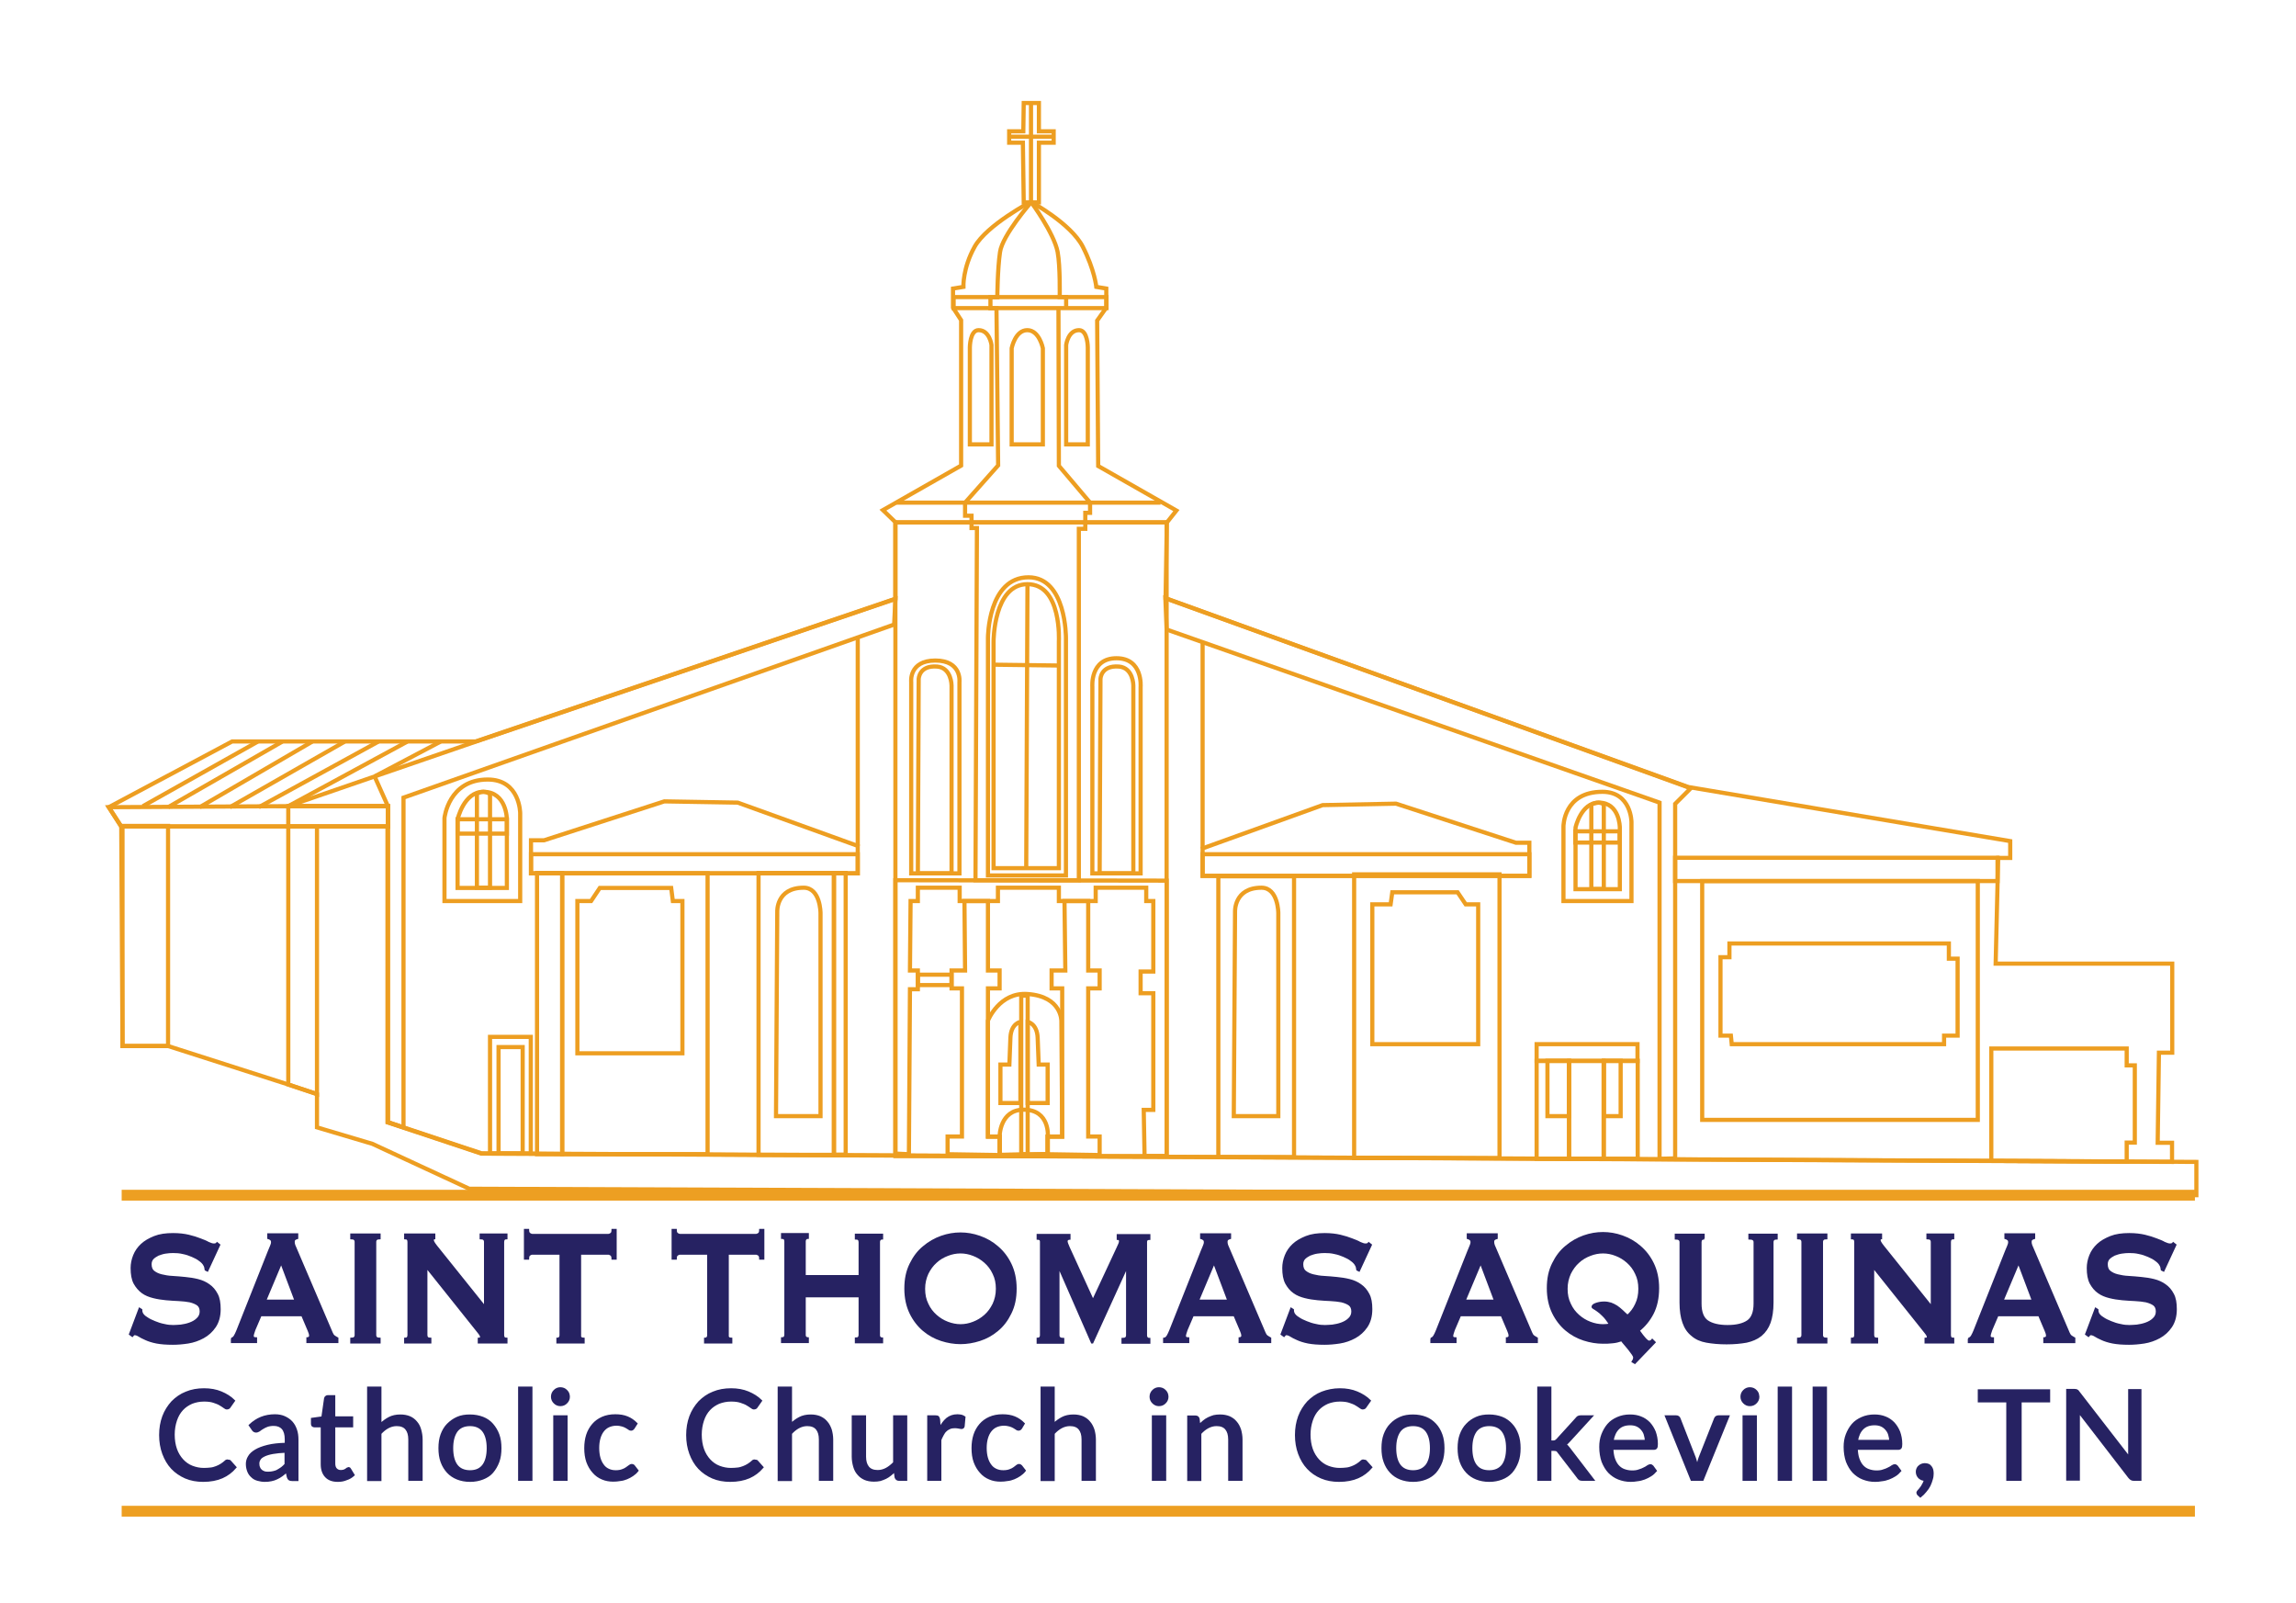 <?xml version="1.0" encoding="utf-8"?>
<!-- Generator: Adobe Illustrator 22.1.0, SVG Export Plug-In . SVG Version: 6.00 Build 0)  -->
<svg version="1.1" id="Layer_1" xmlns="http://www.w3.org/2000/svg" xmlns:xlink="http://www.w3.org/1999/xlink" x="0px" y="0px"
	 viewBox="0 0 1103.9 770.4" style="enable-background:new 0 0 1103.9 770.4;" xml:space="preserve">
<style type="text/css">
	.st0{fill:none;stroke:#ED9E21;stroke-width:2;stroke-miterlimit:10;}
	.st1{fill:#262262;stroke:#262262;stroke-miterlimit:10;}
	.st2{fill:#ED9F22;}
</style>
<g>
	<path class="st0" d="M52.3,388l59.3-31.6h117.1l201.8-68.6v-36.8l-6-5.8l37.6-21.4v-69.9l-3.9-6v-9.2l5-0.8c0,0-0.4-8.9,5.4-19.3
		s27-21.6,27-21.6s19.3,10.4,25,21.6s6.5,19.3,6.5,19.3l4.8,0.8v9.2l-4.4,6.2L528,224l37.6,21.4l-4.6,5.8l-0.6,36.4l251.3,90.7
		l154.8,26v8.1h-5.8l-1.2,50.8h84.9v42.8h-6.4l-0.6,43.3h6.9v9.2l-812.9-4l-45.1-15V397.3H58.3L52.3,388z"/>
	<path class="st0" d="M486.4,213.6h15v-46.2c0,0-1.7-8.7-7.5-8.7c-5.8,0-7.5,8.7-7.5,8.7V213.6z"/>
	<path class="st0" d="M477.7,417.3h31.4V308.3c0,0,1.5-27.5-15.1-27.5c-16.3,0-16.3,27.5-16.3,27.5V417.3z"/>
	<path class="st0" d="M475,420.8h37.5V306.6c0,0,0.2-29.1-18-29.1c-19.5,0-19.5,29.1-19.5,29.1V420.8z"/>
	<path class="st0" d="M512.6,213.6H523V167c0,0,0-8.3-4.2-8.3c-5.3,0-6.2,7.1-6.2,7.1V213.6z"/>
	<path class="st0" d="M476.7,213.6h-10.4V167c0,0,0-8.3,4.2-8.3c5.3,0,6.2,7.1,6.2,7.1V213.6z"/>
	<line class="st0" x1="431.1" y1="241.6" x2="558" y2="241.6"/>
	<line class="st0" x1="430.5" y1="251.1" x2="560.9" y2="251.1"/>
	<rect x="458.5" y="142.8" class="st0" width="73.5" height="5.3"/>
	<path class="st0" d="M495.7,49.5v47.8c0,0-13.8,15.8-14.9,23.9c-1.2,8.1-1.3,21.7-1.3,21.7h-3.3v5.3h2.9l0.8,75.5L464,241.6v6.3
		h3.1v3.2v2.7h2.6L469,423.1h49.7V254.2h3.1v-7.7h2.3v-4.9l-15-17.7l-0.2-75.9"/>
	<line class="st0" x1="485.2" y1="65.7" x2="506" y2="65.7"/>
	<line class="st0" x1="494" y1="280.8" x2="493.4" y2="417.3"/>
	<line class="st0" x1="477.7" y1="319.5" x2="509.1" y2="319.9"/>
	<path class="st0" d="M525.3,419.8h23.1v-89.6c0,0,1.2-13.8-11.6-13.8s-11.6,13.8-11.6,13.8V419.8z"/>
	<path class="st0" d="M438.2,419.8h23.1v-92c0,0,1.2-10.3-11.6-10.3s-11.6,10.3-11.6,10.3V419.8z"/>
	<polygon class="st0" points="152.4,525.9 138.6,521.3 138.6,397.3 152.4,397.3 	"/>
	<rect x="58.9" y="397" class="st0" width="21.9" height="105.8"/>
	<path class="st0" d="M441.3,419.8l0.4-93.4c0,0,0.1-6.7,8.9-6c6.9,0.6,6.9,9.1,6.9,9.1v90.3H441.3z"/>
	<path class="st0" d="M528.7,419.8l0.4-93.4c0,0,0.1-6.7,8.9-6c6.9,0.6,6.9,9.1,6.9,9.1v90.3H528.7z"/>
	<path class="st0" d="M531.4,419.8"/>
	<path class="st0" d="M512.6,148.1v-5.3h-3.1c0,0,0.3-14.8-1-21.7c-1.8-9.2-12.7-23.9-12.7-23.9"/>
	<polygon class="st0" points="499.5,97.3 499.5,68.6 506.6,68.6 506.6,63.1 499.5,63.1 499.5,49.5 492.2,49.5 492,63.1 485.2,63.1 
		485.2,68.6 491.8,68.6 492.2,97.3 	"/>
	<polygon class="st0" points="430.5,287.9 429.9,300.2 194,383.4 194,541.9 186.5,539.4 186.5,397.3 186.5,387.5 138.6,387.5 
		228.7,356.5 	"/>
	<polygon class="st0" points="560.3,287.5 560.9,302.6 797.9,385.8 797.9,557 805.4,556.8 805.4,399.7 805.4,386.4 812.9,378.9 	"/>
	<polygon class="st0" points="58.9,502.8 80.8,502.8 138.6,521.3 138.6,521.3 152.4,525.9 152.4,541.9 179,549.8 225.6,571.4 
		1056,574.5 1056,558.5 231.6,554.4 186.5,539.4 186.5,397.3 58.3,397.3 	"/>
	<path class="st0" d="M213.7,433.1h36.4v-42.2c0,0,0-16.2-15.6-16.2c-18.9,0-20.8,18.5-20.8,18.5V433.1z"/>
	<path class="st0" d="M220,426.8h23.7v-32.9c0,0,0-13.3-11.3-13.3c-9.5,0-12.4,13.3-12.4,13.3V426.8z"/>
	<path class="st0" d="M751.7,433.1h32.7v-37.9c0,0,0-14.6-14-14.6c-18.7,0-18.7,16.6-18.7,16.6V433.1z"/>
	<path class="st0" d="M757.5,427.4h21.3v-29.6c0,0,0-12-10.1-12c-8.6,0-11.2,12-11.2,12V427.4z"/>
	<rect x="220" y="393.8" class="st0" width="23.7" height="6.9"/>
	<path class="st0" d="M235.6,426.7h-6.3l0-45.1c2.1-1.4,4.2-1.3,6.3,0.1V426.7z"/>
	<rect x="757.4" y="399.6" class="st0" width="21.3" height="5.4"/>
	<path class="st0" d="M771.1,427.3h-6v-40.5c2-1.3,5.2-1.3,6,0.1V427.3z"/>
	<polygon class="st0" points="138.6,387.5 52.3,388 58.3,397.3 138.6,397.3 186.5,397.3 186.5,387.5 	"/>
	<rect x="138.6" y="387.5" class="st0" width="48" height="9.8"/>
	<polygon class="st0" points="255.3,403.9 261.6,403.9 319.4,385.2 354.7,385.8 412.4,406.6 412.4,419.8 255.3,419.8 255.3,410.6 	
		"/>
	<polygon class="st0" points="735.3,405.1 728.9,405.1 671.2,386.3 635.9,387 578.2,407.8 578.2,421 735.3,421 735.3,411.7 	"/>
	<rect x="255.3" y="410.6" class="st0" width="157.1" height="9.2"/>
	<rect x="578.2" y="410.6" class="st0" width="157.1" height="10.4"/>
	<rect x="270.3" y="419.8" class="st0" width="69.9" height="135"/>
	<rect x="364.7" y="419.6" class="st0" width="36.3" height="135.5"/>
	
		<rect x="651" y="420.3" transform="matrix(-1 -5.248392e-11 5.248392e-11 -1 1371.959 976.968)" class="st0" width="69.9" height="136.4"/>
	
		<rect x="585.7" y="421.3" transform="matrix(-1 -5.905156e-11 5.905156e-11 -1 1207.866 977.525)" class="st0" width="36.4" height="135"/>
	<polygon class="st0" points="322.7,426.8 288.4,426.8 284.2,433.1 277.6,433.1 277.6,506.3 328.1,506.3 328.1,438.1 328.1,433.1 
		323.5,433.1 	"/>
	<polygon class="st0" points="669.4,428.9 700.8,428.9 704.7,434.7 710.7,434.7 710.7,501.9 659.8,501.9 659.8,439.3 659.8,434.7 
		668.6,434.7 	"/>
	<path class="st0" d="M373.1,536.5h21.4v-97.6c0,0,0-12.2-8.1-12.2c-13.3,0-12.7,11.6-12.7,11.6L373.1,536.5z"/>
	<path class="st0" d="M593.2,536.5h21.4v-97.6c0,0,0-12.2-8.1-12.2c-13.3,0-12.7,11.6-12.7,11.6L593.2,536.5z"/>
	<rect x="235.6" y="498.4" class="st0" width="19.6" height="56.1"/>
	<rect x="239.7" y="503.3" class="st0" width="11.6" height="51.2"/>
	<rect x="258.2" y="419.6" class="st0" width="12.1" height="135.2"/>
	<rect x="400.9" y="419.6" class="st0" width="5.7" height="135.4"/>
	<rect x="754.4" y="509.9" class="st0" width="16.6" height="47.1"/>
	<rect x="738.8" y="501.9" class="st0" width="48.5" height="8.1"/>
	<rect x="738.8" y="509.9" class="st0" width="15.6" height="47.1"/>
	<rect x="771.1" y="509.9" class="st0" width="16.3" height="47.1"/>
	<rect x="771.1" y="509.9" class="st0" width="8.1" height="26.6"/>
	<rect x="744" y="509.9" class="st0" width="10.4" height="26.6"/>
	<line class="st0" x1="123.9" y1="356.5" x2="68.7" y2="387.5"/>
	<line class="st0" x1="135.7" y1="356.5" x2="80.8" y2="388"/>
	<line class="st0" x1="150.1" y1="356.5" x2="96" y2="388"/>
	<line class="st0" x1="165.7" y1="356.5" x2="110.5" y2="388"/>
	<line class="st0" x1="181.9" y1="356.5" x2="124.4" y2="388"/>
	<line class="st0" x1="195.8" y1="356.5" x2="138.6" y2="387.5"/>
	<rect x="430.5" y="251.1" class="st0" width="130.4" height="304.6"/>
	<line class="st0" x1="412.4" y1="306.4" x2="412.4" y2="406.6"/>
	<line class="st0" x1="578.2" y1="308.7" x2="578.2" y2="407.8"/>
	<polygon class="st0" points="430.5,433.1 430.5,554.5 437,554.8 437.5,475.5 441.3,475.5 441.3,466.5 437.5,466.5 437.8,433.1 
		441.3,433.1 441.3,426.7 461.4,426.7 461.4,433.1 479.8,433.1 479.8,426.7 509.1,426.7 509.1,433.1 526.8,433.1 526.8,426.7 
		551.1,426.7 551.1,433.1 554.5,433.1 554.5,467 548.4,467 548.4,477.4 554.5,477.4 554.5,533.5 549.9,533.5 550.3,555.7 
		560.9,555.7 560.9,423.3 430.5,423.1 	"/>
	<polygon class="st0" points="455.6,546.3 462.5,546.3 462.5,475.1 457.5,475.1 457.5,466.5 464,466.5 463.7,433.1 475,433.1 
		475,466.5 480.6,466.5 480.6,475.1 475,475.1 475,546.3 480.6,546.3 480.6,555.2 455.6,554.8 	"/>
	<polygon class="st0" points="503.7,546.3 510.7,546.3 510.7,475.1 505.6,475.1 505.6,466.5 512.2,466.5 511.8,433.1 523.2,433.1 
		523.2,466.5 528.7,466.5 528.7,475.1 523.2,475.1 523.2,546.3 528.7,546.3 528.7,555.2 503.7,554.8 	"/>
	<path class="st0" d="M480.6,555.2l23.1-0.4v-8.4h7l-0.4-55.5c0,0,0.4-11.9-16.2-13.1c-13.7-1-19.1,12.8-19.1,12.8v55.8h5.6V555.2z"
		/>
	<rect x="491" y="478.6" class="st0" width="3.1" height="76.2"/>
	<rect x="441.3" y="468.5" class="st0" width="16.2" height="5"/>
	<line class="st0" x1="180.1" y1="373.2" x2="186.5" y2="387.5"/>
	<line class="st0" x1="211.8" y1="356.5" x2="180.1" y2="373.2"/>
	<path class="st0" d="M480.6,546.3c0,0,0-12.9,11.6-12.9c12.7,0,11.6,12.9,11.6,12.9v8.4l-23.1,0.4V546.3z"/>
	<path class="st0" d="M494.1,491.2c0,0,4.5,0.7,4.8,7.6c0.3,6.9,0.5,12.9,0.5,12.9h4.3v18.5h-9.6V491.2z"/>
	<path class="st0" d="M490.6,491.2c0,0-4.5,0.7-4.8,7.6c-0.3,6.9-0.5,12.9-0.5,12.9H481v18.5h9.6V491.2z"/>
	<polygon class="st0" points="1022.5,558.3 1022.5,549.2 1026.4,549.2 1026.4,512.1 1022.5,512.1 1022.5,504 957.4,504 957.4,558 	
		"/>
	<rect x="805.4" y="412.3" class="st0" width="155" height="11.2"/>
	<rect x="818.4" y="423.5" class="st0" width="132.5" height="114.8"/>
	<polygon class="st0" points="827.2,497.8 827.2,460.1 831.5,460.1 831.5,453.5 937,453.5 937,460.8 941.2,460.8 941.2,497.8 
		934.7,497.8 934.7,501.9 832.6,501.9 832.2,497.8 	"/>
</g>
<g>
	<path class="st1" d="M67.1,629.1l0.8,0.5c0,0.6,0.1,1.1,0.3,1.6c0.4,0.8,1.1,1.6,2.3,2.3c1.1,0.8,2.4,1.4,3.9,2
		c1.4,0.6,3,1.1,4.6,1.4c1.6,0.4,3,0.5,4.3,0.5c0.9,0,2.1-0.1,3.6-0.2c1.5-0.2,2.9-0.5,4.3-1c1.4-0.5,2.7-1.2,3.7-2.2
		c1-0.9,1.6-2.1,1.6-3.6c0-1.5-0.5-2.6-1.4-3.3c-1-0.7-2.2-1.2-3.8-1.6c-1.6-0.3-3.3-0.5-5.3-0.6c-2-0.1-4-0.2-6.1-0.4
		c-2.1-0.2-4.1-0.5-6.1-1c-2-0.5-3.8-1.2-5.3-2.3s-2.8-2.6-3.8-4.4c-1-1.9-1.4-4.3-1.4-7.3c0-2,0.4-4,1.2-6c0.8-2,2-3.7,3.6-5.2
		c1.6-1.5,3.7-2.7,6.2-3.7c2.5-1,5.5-1.4,8.9-1.4c2.9,0,5.4,0.3,7.5,0.8c2.1,0.5,4,1.1,5.5,1.7c1.6,0.6,2.9,1.1,3.9,1.7
		c1.1,0.5,2,0.8,2.7,0.8c0.8,0,1.3-0.2,1.6-0.6l1,0.8l-5.7,12.3l-0.8-0.4c-0.1-0.9-0.3-1.7-0.7-2.3c-0.4-0.8-1.2-1.6-2.2-2.3
		c-1-0.8-2.2-1.4-3.6-2c-1.4-0.6-2.8-1.1-4.4-1.4c-1.6-0.4-3.2-0.5-4.8-0.5c-1.2,0-2.4,0.1-3.7,0.3c-1.3,0.2-2.4,0.6-3.5,1
		c-1,0.5-1.9,1.1-2.6,1.8c-0.7,0.8-1,1.7-1,2.8c0,1.6,0.5,2.8,1.4,3.5c1,0.8,2.2,1.4,3.8,1.8s3.3,0.7,5.3,0.8c2,0.1,4,0.3,6.1,0.5
		c2.1,0.2,4.1,0.5,6.1,1c2,0.5,3.8,1.3,5.3,2.4c1.6,1.1,2.8,2.5,3.8,4.4c1,1.8,1.4,4.2,1.4,7.2c0,3.4-0.8,6.2-2.3,8.4
		c-1.5,2.2-3.4,3.9-5.6,5.1c-2.2,1.2-4.7,2.1-7.3,2.5c-2.6,0.4-5,0.6-7.3,0.6c-3.1,0-5.7-0.2-7.8-0.6c-2.1-0.4-3.9-1-5.2-1.6
		c-1.4-0.6-2.5-1.2-3.3-1.7s-1.5-0.7-2.1-0.7c-0.4,0-0.7,0.3-1.1,0.8l-1.1-0.8L67.1,629.1z"/>
	<path class="st1" d="M111.2,643.5c0.7-0.1,1.3-0.6,1.7-1.3c0.4-0.7,0.8-1.5,1.2-2.5l15.2-38.3c0.4-0.9,0.7-1.6,1-2.4
		c0.3-0.7,0.5-1.3,0.5-1.9c0-0.7-0.2-1.1-0.6-1.4c-0.4-0.3-0.8-0.5-1.2-0.6v-1.8h13.9v1.8c-0.4,0.1-0.8,0.3-1.1,0.5
		c-0.4,0.2-0.6,0.7-0.6,1.4c0,0.5,0.1,1,0.3,1.6c0.2,0.5,0.5,1.2,0.9,2.1l17.1,40c0.3,0.7,0.6,1.2,1.1,1.6c0.5,0.3,1,0.7,1.6,1v1.8
		h-14.4v-1.8c0.2,0,0.5-0.1,0.8-0.3c0.3-0.2,0.5-0.5,0.5-0.9c0-0.7-0.2-1.5-0.7-2.6l-3.1-7.3h-20l-3,7c-0.5,1.4-0.8,2.4-0.8,3
		c0,0.7,0.5,1.1,1.6,1.1v1.8h-11.6V643.5z M142.1,625.2l-6.9-18.3l-7.7,18.3H142.1z"/>
	<path class="st1" d="M168.9,643.5c1.4,0,2.1-0.6,2.1-1.8v-44.7c0-1.2-0.7-1.8-2.1-1.8v-1.8h13.6v1.8c-1.4,0-2.1,0.6-2.1,1.8v44.7
		c0,1.2,0.7,1.8,2.1,1.8v1.8h-13.6V643.5z"/>
	<path class="st1" d="M194.8,643.5c1,0,1.6-0.6,1.6-1.8v-44.7c0-1.2-0.5-1.8-1.6-1.8v-1.8h14v1.8c-0.4,0-0.7,0.3-0.7,1
		c0,0.5,0.5,1.4,1.6,2.8l23.5,29.3v-31.3c0-1.2-0.7-1.8-2.1-1.8v-1.8h12.4v1.8c-1,0-1.6,0.6-1.6,1.8v44.7c0,1.2,0.5,1.8,1.6,1.8v1.8
		h-13.3v-1.8c0.7,0,1.1-0.3,1.1-0.9c0-0.5-0.4-1.2-1.3-2.3l-25-31.3v32.7c0,1.2,0.6,1.8,1.9,1.8v1.8h-12.1V643.5z"/>
	<path class="st1" d="M278.8,641.7c0,1.2,0.6,1.8,1.8,1.8v1.8H268v-1.8c0.4,0,0.7-0.1,1-0.4c0.3-0.3,0.5-0.7,0.5-1.3v-39.2h-13.5
		c-0.5,0-1,0.2-1.4,0.5c-0.5,0.3-0.7,1-0.7,1.9h-1.5v-13.8h1.5c0,0.9,0.2,1.5,0.7,1.9c0.5,0.3,0.9,0.5,1.4,0.5h36.4
		c0.5,0,1-0.2,1.4-0.5c0.5-0.3,0.7-1,0.7-1.9h1.5v13.8h-1.5c0-0.9-0.2-1.5-0.7-1.9c-0.5-0.3-0.9-0.5-1.4-0.5h-13.5V641.7z"/>
	<path class="st1" d="M349.8,641.7c0,1.2,0.6,1.8,1.8,1.8v1.8H339v-1.8c0.4,0,0.7-0.1,1-0.4c0.3-0.3,0.5-0.7,0.5-1.3v-39.2h-13.5
		c-0.5,0-1,0.2-1.4,0.5c-0.5,0.3-0.7,1-0.7,1.9h-1.5v-13.8h1.5c0,0.9,0.2,1.5,0.7,1.9c0.5,0.3,0.9,0.5,1.4,0.5h36.4
		c0.5,0,1-0.2,1.4-0.5c0.5-0.3,0.7-1,0.7-1.9h1.5v13.8h-1.5c0-0.9-0.2-1.5-0.7-1.9c-0.5-0.3-0.9-0.5-1.4-0.5h-13.5V641.7z"/>
	<path class="st1" d="M413.3,597.1c0-1.2-0.6-1.8-1.8-1.8v-1.8h12.6v1.8c-0.4,0-0.7,0.1-1,0.4c-0.3,0.3-0.5,0.7-0.5,1.3v44.7
		c0,0.6,0.1,1,0.5,1.3c0.3,0.3,0.6,0.4,1,0.4v1.8h-12.6v-1.8c1.2,0,1.8-0.6,1.8-1.8v-18.5h-26.4v18.5c0,0.6,0.1,1,0.5,1.3
		c0.3,0.3,0.6,0.4,1,0.4v1.8H376v-1.8c1,0,1.6-0.6,1.6-1.8v-44.7c0-1.2-0.5-1.8-1.6-1.8v-1.8h12.4v1.8c-0.4,0-0.7,0.1-1,0.4
		c-0.3,0.3-0.5,0.7-0.5,1.3v16.7h26.4V597.1z"/>
	<path class="st1" d="M461.8,592.9c3,0,6.1,0.5,9.2,1.6s6,2.7,8.5,4.9c2.6,2.2,4.7,4.9,6.3,8.2c1.6,3.3,2.5,7.2,2.5,11.8
		s-0.8,8.4-2.5,11.8c-1.6,3.3-3.7,6.1-6.3,8.2c-2.6,2.2-5.4,3.7-8.5,4.7c-3.1,1-6.2,1.5-9.2,1.5c-3,0-6.1-0.5-9.2-1.5
		c-3.1-1-6-2.6-8.5-4.7s-4.7-4.9-6.3-8.2c-1.6-3.3-2.5-7.2-2.5-11.8s0.8-8.4,2.5-11.8c1.6-3.3,3.7-6.1,6.3-8.2
		c2.6-2.2,5.4-3.8,8.5-4.9S458.8,592.9,461.8,592.9z M461.8,602c-2.1,0-4.2,0.4-6.2,1.2c-2.1,0.8-4,1.9-5.6,3.4
		c-1.7,1.5-3,3.3-4.1,5.5c-1,2.2-1.6,4.6-1.6,7.4c0,2.8,0.5,5.2,1.6,7.4c1,2.2,2.4,4,4.1,5.5c1.7,1.5,3.5,2.6,5.6,3.4
		c2.1,0.8,4.2,1.2,6.2,1.2c2.1,0,4.2-0.4,6.2-1.2c2.1-0.8,3.9-1.9,5.6-3.4c1.7-1.5,3-3.3,4.1-5.5c1-2.2,1.6-4.6,1.6-7.4
		c0-2.8-0.5-5.2-1.6-7.4c-1-2.2-2.4-4-4.1-5.5c-1.7-1.5-3.5-2.6-5.6-3.4C466,602.4,463.9,602,461.8,602z"/>
	<path class="st1" d="M498.9,643.5c0.4,0,0.8-0.1,1.1-0.4s0.5-0.7,0.5-1.3v-44.9c0-0.6-0.2-1-0.5-1.2c-0.3-0.2-0.7-0.3-1.1-0.3v-1.8
		h15.3v1.8c-0.3,0-0.6,0.1-0.9,0.3c-0.3,0.2-0.5,0.5-0.5,0.9c0,0.3,0.1,0.8,0.3,1.3c0.2,0.5,0.5,1.1,0.7,1.7l11.7,25.6l11.8-25.3
		c0.4-0.9,0.7-1.5,0.9-2c0.2-0.5,0.3-0.9,0.3-1.3c0-0.7-0.4-1.1-1.1-1.1v-1.8h15.2v1.8c-0.4,0-0.8,0.1-1.1,0.3
		c-0.3,0.2-0.5,0.6-0.5,1.2v44.9c0,0.6,0.2,1,0.5,1.3c0.3,0.3,0.7,0.4,1.1,0.4v1.8h-12.9v-1.8c1.5,0,2.2-0.6,2.2-1.8v-32.7h-0.2
		l-16.5,36.2h-0.2L509.1,609h-0.2v32.8c0,1.2,0.8,1.8,2.3,1.8v1.8h-12.3V643.5z"/>
	<path class="st1" d="M559.7,643.5c0.7-0.1,1.3-0.6,1.7-1.3c0.4-0.7,0.8-1.5,1.2-2.5l15.2-38.3c0.4-0.9,0.7-1.6,1-2.4
		c0.3-0.7,0.5-1.3,0.5-1.9c0-0.7-0.2-1.1-0.6-1.4c-0.4-0.3-0.8-0.5-1.2-0.6v-1.8h13.9v1.8c-0.4,0.1-0.8,0.3-1.1,0.5
		c-0.4,0.2-0.6,0.7-0.6,1.4c0,0.5,0.1,1,0.3,1.6c0.2,0.5,0.5,1.2,0.9,2.1l17.1,40c0.3,0.7,0.6,1.2,1.1,1.6c0.5,0.3,1,0.7,1.6,1v1.8
		H596v-1.8c0.2,0,0.5-0.1,0.8-0.3c0.3-0.2,0.5-0.5,0.5-0.9c0-0.7-0.2-1.5-0.7-2.6l-3.1-7.3h-20l-3,7c-0.5,1.4-0.8,2.4-0.8,3
		c0,0.7,0.5,1.1,1.6,1.1v1.8h-11.6V643.5z M590.6,625.2l-6.9-18.3l-7.7,18.3H590.6z"/>
	<path class="st1" d="M620.8,629.1l0.8,0.5c0,0.6,0.1,1.1,0.3,1.6c0.4,0.8,1.1,1.6,2.3,2.3c1.1,0.8,2.4,1.4,3.9,2
		c1.4,0.6,3,1.1,4.6,1.4c1.6,0.4,3,0.5,4.3,0.5c0.9,0,2.1-0.1,3.6-0.2c1.5-0.2,2.9-0.5,4.3-1c1.4-0.5,2.7-1.2,3.7-2.2
		c1-0.9,1.6-2.1,1.6-3.6c0-1.5-0.5-2.6-1.4-3.3c-1-0.7-2.2-1.2-3.8-1.6c-1.6-0.3-3.3-0.5-5.3-0.6c-2-0.1-4-0.2-6.1-0.4
		c-2.1-0.2-4.1-0.5-6.1-1c-2-0.5-3.8-1.2-5.3-2.3c-1.6-1.1-2.8-2.6-3.8-4.4c-1-1.9-1.4-4.3-1.4-7.3c0-2,0.4-4,1.2-6
		c0.8-2,2-3.7,3.6-5.2c1.6-1.5,3.7-2.7,6.2-3.7c2.5-1,5.5-1.4,8.9-1.4c2.9,0,5.4,0.3,7.5,0.8c2.1,0.5,4,1.1,5.5,1.7
		c1.6,0.6,2.9,1.1,3.9,1.7c1.1,0.5,2,0.8,2.7,0.8c0.8,0,1.3-0.2,1.6-0.6l1,0.8l-5.7,12.3l-0.8-0.4c-0.1-0.9-0.3-1.7-0.7-2.3
		c-0.4-0.8-1.2-1.6-2.2-2.3c-1-0.8-2.2-1.4-3.6-2c-1.4-0.6-2.8-1.1-4.4-1.4c-1.6-0.4-3.2-0.5-4.8-0.5c-1.2,0-2.4,0.1-3.7,0.3
		c-1.3,0.2-2.4,0.6-3.5,1c-1,0.5-1.9,1.1-2.6,1.8c-0.7,0.8-1,1.7-1,2.8c0,1.6,0.5,2.8,1.4,3.5c1,0.8,2.2,1.4,3.8,1.8
		c1.6,0.4,3.3,0.7,5.3,0.8c2,0.1,4,0.3,6.1,0.5c2.1,0.2,4.1,0.5,6.1,1c2,0.5,3.8,1.3,5.3,2.4c1.6,1.1,2.8,2.5,3.8,4.4
		c1,1.8,1.4,4.2,1.4,7.2c0,3.4-0.8,6.2-2.3,8.4c-1.5,2.2-3.4,3.9-5.6,5.1c-2.2,1.2-4.7,2.1-7.3,2.5c-2.6,0.4-5,0.6-7.3,0.6
		c-3.1,0-5.7-0.2-7.8-0.6c-2.1-0.4-3.9-1-5.2-1.6c-1.4-0.6-2.5-1.2-3.3-1.7s-1.5-0.7-2.1-0.7c-0.4,0-0.7,0.3-1.1,0.8l-1.1-0.8
		L620.8,629.1z"/>
	<path class="st1" d="M687.9,643.5c0.7-0.1,1.3-0.6,1.7-1.3c0.4-0.7,0.8-1.5,1.2-2.5l15.2-38.3c0.4-0.9,0.7-1.6,1-2.4
		c0.3-0.7,0.5-1.3,0.5-1.9c0-0.7-0.2-1.1-0.6-1.4c-0.4-0.3-0.8-0.5-1.2-0.6v-1.8h13.9v1.8c-0.4,0.1-0.8,0.3-1.1,0.5
		c-0.4,0.2-0.6,0.7-0.6,1.4c0,0.5,0.1,1,0.3,1.6c0.2,0.5,0.5,1.2,0.9,2.1l17.1,40c0.3,0.7,0.6,1.2,1.1,1.6c0.5,0.3,1,0.7,1.6,1v1.8
		h-14.4v-1.8c0.2,0,0.5-0.1,0.8-0.3c0.3-0.2,0.5-0.5,0.5-0.9c0-0.7-0.2-1.5-0.7-2.6l-3.1-7.3h-20l-3,7c-0.5,1.4-0.8,2.4-0.8,3
		c0,0.7,0.5,1.1,1.6,1.1v1.8h-11.6V643.5z M718.8,625.2l-6.9-18.3l-7.7,18.3H718.8z"/>
	<path class="st1" d="M785,654.5c0.2-0.3,0.3-0.6,0.5-0.9c0.1-0.3,0.2-0.7,0.2-1.1s-0.2-0.9-0.7-1.6c-0.5-0.7-1-1.4-1.7-2.3
		c-0.7-0.8-1.3-1.6-2-2.4c-0.7-0.8-1.2-1.4-1.6-2c-1.5,0.5-3,0.9-4.5,1c-1.5,0.2-3,0.2-4.5,0.2c-3,0-6.1-0.5-9.2-1.5
		c-3.1-1-6-2.6-8.5-4.7s-4.7-4.9-6.3-8.2c-1.6-3.3-2.5-7.2-2.5-11.8s0.8-8.4,2.5-11.8c1.6-3.3,3.7-6.1,6.3-8.2
		c2.6-2.2,5.4-3.8,8.5-4.9s6.2-1.6,9.2-1.6c3,0,6.1,0.5,9.2,1.6s6,2.7,8.5,4.9c2.6,2.2,4.7,4.9,6.3,8.2c1.6,3.3,2.5,7.2,2.5,11.8
		c0,4.7-0.9,8.8-2.6,12.1c-1.7,3.3-4,6.1-6.8,8.3c0.3,0.3,0.7,0.8,1.1,1.4c0.4,0.6,0.9,1.2,1.4,1.8c0.5,0.6,0.9,1.1,1.4,1.5
		s0.8,0.6,1.1,0.6c0.7,0,1.2-0.3,1.6-0.8l1.1,1.1l-9.5,9.9L785,654.5z M770.7,602c-2.1,0-4.2,0.4-6.2,1.2c-2.1,0.8-4,1.9-5.6,3.4
		c-1.7,1.5-3,3.3-4.1,5.5c-1,2.2-1.6,4.6-1.6,7.4c0,2.8,0.5,5.2,1.6,7.4c1,2.2,2.4,4,4.1,5.5c1.7,1.5,3.5,2.6,5.6,3.4
		c2.1,0.8,4.2,1.2,6.2,1.2c1.3,0,2.4-0.1,3.4-0.4c-1.2-1.9-2.3-3.4-3.4-4.4c-1-1-1.9-1.8-2.7-2.3c-0.7-0.5-1.3-0.9-1.7-1.1
		c-0.4-0.2-0.6-0.4-0.6-0.7c0-0.5,0.6-1,1.8-1.4c1.2-0.4,2.4-0.6,3.8-0.6c1.1,0,2.2,0.2,3.2,0.5c1,0.4,1.9,0.8,2.8,1.4
		c0.9,0.6,1.7,1.3,2.6,2.1c0.8,0.8,1.7,1.6,2.6,2.4c1.7-1.5,3.1-3.3,4.1-5.5c1.1-2.2,1.6-4.7,1.6-7.5c0-2.8-0.5-5.2-1.6-7.4
		c-1-2.2-2.4-4-4.1-5.5c-1.7-1.5-3.5-2.6-5.6-3.4C774.9,602.4,772.8,602,770.7,602z"/>
	<path class="st1" d="M819.4,595.3c-1.2,0-1.8,0.6-1.8,1.8v29.5c0,4.1,1.1,7,3.3,8.5c2.2,1.5,5.5,2.3,9.7,2.3c4.3,0,7.5-0.8,9.7-2.3
		c2.2-1.5,3.3-4.4,3.3-8.5v-29.5c0-1.2-0.8-1.8-2.5-1.8v-1.8h13.1v1.8c-1.3,0-2,0.6-2,1.8v29c0,3.9-0.5,7.1-1.4,9.6
		c-0.9,2.5-2.3,4.5-4.2,6.1c-1.9,1.5-4.2,2.5-6.9,3.1c-2.8,0.5-5.9,0.8-9.6,0.8c-3.6,0-6.8-0.3-9.6-0.8c-2.8-0.5-5.1-1.5-6.9-3.1
		c-1.9-1.5-3.3-3.5-4.2-6.1c-0.9-2.5-1.4-5.7-1.4-9.6v-29c0-1.2-0.8-1.8-2.3-1.8v-1.8h13.4V595.3z"/>
	<path class="st1" d="M864.5,643.5c1.4,0,2.1-0.6,2.1-1.8v-44.7c0-1.2-0.7-1.8-2.1-1.8v-1.8h13.6v1.8c-1.4,0-2.1,0.6-2.1,1.8v44.7
		c0,1.2,0.7,1.8,2.1,1.8v1.8h-13.6V643.5z"/>
	<path class="st1" d="M890.4,643.5c1,0,1.6-0.6,1.6-1.8v-44.7c0-1.2-0.5-1.8-1.6-1.8v-1.8h14v1.8c-0.4,0-0.7,0.3-0.7,1
		c0,0.5,0.5,1.4,1.6,2.8l23.5,29.3v-31.3c0-1.2-0.7-1.8-2.1-1.8v-1.8h12.4v1.8c-1,0-1.6,0.6-1.6,1.8v44.7c0,1.2,0.5,1.8,1.6,1.8v1.8
		h-13.3v-1.8c0.7,0,1.1-0.3,1.1-0.9c0-0.5-0.4-1.2-1.3-2.3l-25-31.3v32.7c0,1.2,0.6,1.8,1.9,1.8v1.8h-12.1V643.5z"/>
	<path class="st1" d="M946.4,643.5c0.7-0.1,1.3-0.6,1.7-1.3c0.4-0.7,0.8-1.5,1.2-2.5l15.2-38.3c0.4-0.9,0.7-1.6,1-2.4
		c0.3-0.7,0.5-1.3,0.5-1.9c0-0.7-0.2-1.1-0.6-1.4c-0.4-0.3-0.8-0.5-1.2-0.6v-1.8H978v1.8c-0.4,0.1-0.8,0.3-1.1,0.5
		c-0.4,0.2-0.6,0.7-0.6,1.4c0,0.5,0.1,1,0.3,1.6c0.2,0.5,0.5,1.2,0.9,2.1l17.1,40c0.3,0.7,0.6,1.2,1.1,1.6c0.5,0.3,1,0.7,1.6,1v1.8
		h-14.4v-1.8c0.2,0,0.5-0.1,0.8-0.3c0.3-0.2,0.5-0.5,0.5-0.9c0-0.7-0.2-1.5-0.7-2.6l-3.1-7.3h-20l-3,7c-0.5,1.4-0.8,2.4-0.8,3
		c0,0.7,0.5,1.1,1.6,1.1v1.8h-11.6V643.5z M977.4,625.2l-6.9-18.3l-7.7,18.3H977.4z"/>
	<path class="st1" d="M1007.6,629.1l0.8,0.5c0,0.6,0.1,1.1,0.3,1.6c0.4,0.8,1.1,1.6,2.3,2.3c1.1,0.8,2.4,1.4,3.9,2
		c1.4,0.6,3,1.1,4.6,1.4c1.6,0.4,3,0.5,4.3,0.5c0.9,0,2.1-0.1,3.6-0.2c1.5-0.2,2.9-0.5,4.3-1c1.4-0.5,2.7-1.2,3.7-2.2
		c1-0.9,1.6-2.1,1.6-3.6c0-1.5-0.5-2.6-1.4-3.3c-1-0.7-2.2-1.2-3.8-1.6c-1.6-0.3-3.3-0.5-5.3-0.6c-2-0.1-4-0.2-6.1-0.4
		c-2.1-0.2-4.1-0.5-6.1-1c-2-0.5-3.8-1.2-5.3-2.3c-1.6-1.1-2.8-2.6-3.8-4.4c-1-1.9-1.4-4.3-1.4-7.3c0-2,0.4-4,1.2-6
		c0.8-2,2-3.7,3.6-5.2c1.6-1.5,3.7-2.7,6.2-3.7c2.5-1,5.5-1.4,8.9-1.4c2.9,0,5.4,0.3,7.5,0.8c2.1,0.5,4,1.1,5.5,1.7
		c1.6,0.6,2.9,1.1,3.9,1.7c1.1,0.5,2,0.8,2.7,0.8c0.8,0,1.3-0.2,1.6-0.6l1,0.8l-5.7,12.3l-0.8-0.4c-0.1-0.9-0.3-1.7-0.7-2.3
		c-0.4-0.8-1.2-1.6-2.2-2.3c-1-0.8-2.2-1.4-3.6-2c-1.4-0.6-2.8-1.1-4.4-1.4c-1.6-0.4-3.2-0.5-4.8-0.5c-1.2,0-2.4,0.1-3.7,0.3
		c-1.3,0.2-2.4,0.6-3.5,1c-1,0.5-1.9,1.1-2.6,1.8c-0.7,0.8-1,1.7-1,2.8c0,1.6,0.5,2.8,1.4,3.5c1,0.8,2.2,1.4,3.8,1.8
		c1.6,0.4,3.3,0.7,5.3,0.8c2,0.1,4,0.3,6.1,0.5c2.1,0.2,4.1,0.5,6.1,1c2,0.5,3.8,1.3,5.3,2.4c1.6,1.1,2.8,2.5,3.8,4.4
		c1,1.8,1.4,4.2,1.4,7.2c0,3.4-0.8,6.2-2.3,8.4c-1.5,2.2-3.4,3.9-5.6,5.1c-2.2,1.2-4.7,2.1-7.3,2.5c-2.6,0.4-5,0.6-7.3,0.6
		c-3.1,0-5.7-0.2-7.8-0.6c-2.1-0.4-3.9-1-5.2-1.6c-1.4-0.6-2.5-1.2-3.3-1.7s-1.5-0.7-2.1-0.7c-0.4,0-0.7,0.3-1.1,0.8l-1.1-0.8
		L1007.6,629.1z"/>
</g>
<g>
	<path class="st1" d="M109.8,702.1c0.4,0,0.7,0.1,0.9,0.4l2.5,2.8c-1.8,2.1-3.9,3.7-6.4,4.8c-2.5,1.1-5.6,1.7-9.1,1.7
		c-3.1,0-5.9-0.5-8.5-1.6c-2.5-1.1-4.7-2.6-6.5-4.5c-1.8-1.9-3.2-4.3-4.2-7s-1.5-5.7-1.5-8.9s0.5-6.2,1.5-8.9c1-2.7,2.5-5,4.3-7
		c1.9-1.9,4.1-3.5,6.7-4.5c2.6-1.1,5.5-1.6,8.6-1.6c3.1,0,5.8,0.5,8.2,1.5c2.4,1,4.5,2.3,6.2,4l-2.1,3c-0.1,0.2-0.3,0.4-0.5,0.5
		c-0.2,0.1-0.5,0.2-0.8,0.2c-0.4,0-0.8-0.2-1.3-0.6c-0.5-0.4-1.2-0.8-2-1.3c-0.8-0.5-1.9-0.9-3.1-1.3c-1.2-0.4-2.7-0.6-4.6-0.6
		c-2.1,0-4.1,0.4-5.9,1.1c-1.8,0.8-3.3,1.8-4.6,3.2c-1.3,1.4-2.3,3.1-3,5.2c-0.7,2.1-1.1,4.4-1.1,6.9c0,2.6,0.4,5,1.1,7
		c0.7,2,1.8,3.8,3.1,5.2c1.3,1.4,2.8,2.5,4.6,3.2c1.8,0.7,3.7,1.1,5.7,1.1c1.2,0,2.4-0.1,3.3-0.2c1-0.1,1.9-0.4,2.7-0.7
		c0.8-0.3,1.6-0.7,2.4-1.2c0.7-0.5,1.5-1,2.2-1.7c0.2-0.1,0.3-0.3,0.5-0.3C109.4,702.1,109.6,702.1,109.8,702.1z"/>
	<path class="st1" d="M120.1,685.1c1.7-1.6,3.5-2.8,5.5-3.6c2-0.8,4.2-1.2,6.6-1.2c1.7,0,3.3,0.3,4.6,0.9c1.3,0.6,2.5,1.4,3.4,2.4
		c0.9,1,1.6,2.2,2.1,3.7c0.5,1.4,0.7,3,0.7,4.7v19.4h-2.6c-0.6,0-1-0.1-1.3-0.3c-0.3-0.2-0.5-0.5-0.7-1.1l-0.6-2.7
		c-0.8,0.7-1.6,1.4-2.3,1.9c-0.8,0.6-1.6,1-2.4,1.4c-0.8,0.4-1.7,0.7-2.7,0.9c-0.9,0.2-2,0.3-3.1,0.3c-1.2,0-2.3-0.2-3.4-0.5
		c-1.1-0.3-2-0.8-2.7-1.5c-0.8-0.7-1.4-1.5-1.8-2.5c-0.4-1-0.7-2.2-0.7-3.6c0-1.2,0.3-2.4,1-3.5c0.6-1.1,1.7-2.1,3.2-3
		c1.5-0.9,3.4-1.6,5.8-2.2c2.4-0.6,5.3-0.9,8.7-1v-2.2c0-2.3-0.5-4-1.5-5.2c-1-1.1-2.4-1.7-4.3-1.7c-1.3,0-2.4,0.2-3.2,0.5
		s-1.6,0.7-2.2,1.1c-0.6,0.4-1.2,0.7-1.6,1.1c-0.5,0.3-1,0.5-1.5,0.5c-0.4,0-0.7-0.1-1-0.3c-0.3-0.2-0.5-0.5-0.7-0.8L120.1,685.1z
		 M137.3,697.8c-2.4,0.1-4.4,0.3-6.1,0.6c-1.7,0.3-3,0.7-4.1,1.2c-1,0.5-1.8,1-2.2,1.7c-0.5,0.7-0.7,1.4-0.7,2.2
		c0,0.8,0.1,1.4,0.4,2c0.2,0.6,0.6,1,1,1.4c0.4,0.3,0.9,0.6,1.5,0.8c0.6,0.2,1.2,0.2,1.9,0.2c0.9,0,1.7-0.1,2.5-0.3
		c0.8-0.2,1.5-0.4,2.1-0.8s1.3-0.7,1.9-1.2c0.6-0.5,1.2-1,1.8-1.7V697.8z"/>
	<path class="st1" d="M162.4,711.8c-2.5,0-4.4-0.7-5.7-2.1s-2-3.3-2-5.9v-18.2h-3.5c-0.3,0-0.6-0.1-0.9-0.3
		c-0.2-0.2-0.3-0.5-0.3-0.9V682l5-0.7l1.3-9.1c0.1-0.3,0.2-0.6,0.5-0.8c0.2-0.2,0.5-0.3,0.9-0.3h3v10.2h8.6v4.3h-8.6v17.9
		c0,1.2,0.3,2.1,0.9,2.7c0.6,0.6,1.3,0.9,2.3,0.9c0.5,0,1-0.1,1.4-0.2c0.4-0.1,0.7-0.3,1-0.5c0.3-0.2,0.5-0.3,0.7-0.5
		c0.2-0.1,0.4-0.2,0.5-0.2c0.2,0,0.4,0,0.5,0.1c0.1,0.1,0.2,0.2,0.3,0.4l1.7,2.8c-1,0.9-2.1,1.6-3.4,2
		C165.2,711.6,163.9,711.8,162.4,711.8z"/>
	<path class="st1" d="M182.9,684.7c1.3-1.3,2.7-2.3,4.2-3.1c1.5-0.8,3.3-1.2,5.4-1.2c1.7,0,3.2,0.3,4.4,0.8s2.3,1.3,3.2,2.4
		c0.9,1,1.5,2.2,1.9,3.6s0.7,3,0.7,4.7v19.4h-5.9v-19.4c0-2.2-0.5-3.9-1.5-5.1c-1-1.2-2.5-1.8-4.6-1.8c-1.5,0-2.9,0.4-4.2,1.1
		c-1.3,0.7-2.5,1.7-3.6,2.9v22.4H177V667h5.9V684.7z"/>
	<path class="st1" d="M226,680.4c2.2,0,4.3,0.4,6.1,1.1c1.8,0.7,3.4,1.8,4.6,3.2s2.2,3,2.9,4.9c0.7,1.9,1,4.1,1,6.5
		c0,2.4-0.3,4.6-1,6.5c-0.7,1.9-1.7,3.6-2.9,5s-2.8,2.4-4.6,3.1c-1.8,0.7-3.8,1.1-6.1,1.1c-2.3,0-4.3-0.4-6.1-1.1
		c-1.8-0.7-3.4-1.8-4.6-3.1s-2.3-3-3-5c-0.7-1.9-1-4.1-1-6.5c0-2.4,0.3-4.6,1-6.5c0.7-1.9,1.7-3.6,3-4.9s2.8-2.4,4.6-3.2
		C221.7,680.7,223.7,680.4,226,680.4z M226,707.2c2.9,0,5-1,6.4-2.9c1.4-1.9,2.1-4.7,2.1-8.2c0-3.5-0.7-6.3-2.1-8.2
		s-3.6-2.9-6.4-2.9c-2.9,0-5.1,1-6.5,2.9c-1.4,2-2.1,4.7-2.1,8.2c0,3.5,0.7,6.3,2.1,8.2C220.9,706.2,223.1,707.2,226,707.2z"/>
	<path class="st1" d="M255.5,667v44.3h-5.9V667H255.5z"/>
	<path class="st1" d="M273.5,671.4c0,0.5-0.1,1.1-0.3,1.5c-0.2,0.5-0.5,0.9-0.9,1.3c-0.4,0.4-0.8,0.7-1.3,0.9s-1,0.3-1.6,0.3
		c-0.5,0-1-0.1-1.5-0.3s-0.9-0.5-1.3-0.9c-0.4-0.4-0.7-0.8-0.9-1.3c-0.2-0.5-0.3-1-0.3-1.5c0-0.6,0.1-1.1,0.3-1.6
		c0.2-0.5,0.5-0.9,0.9-1.3c0.4-0.4,0.8-0.7,1.3-0.9c0.5-0.2,1-0.3,1.5-0.3c0.5,0,1.1,0.1,1.6,0.3c0.5,0.2,0.9,0.5,1.3,0.9
		c0.4,0.4,0.7,0.8,0.9,1.3C273.4,670.3,273.5,670.9,273.5,671.4z M272.4,680.8v30.5h-5.9v-30.5H272.4z"/>
	<path class="st1" d="M304.6,686.5c-0.2,0.2-0.4,0.4-0.5,0.5s-0.4,0.2-0.7,0.2c-0.3,0-0.7-0.1-1-0.4c-0.4-0.2-0.8-0.5-1.3-0.8
		s-1.2-0.6-1.9-0.8c-0.8-0.2-1.7-0.4-2.8-0.4c-1.4,0-2.7,0.3-3.8,0.8c-1.1,0.5-2,1.3-2.7,2.2s-1.3,2.1-1.7,3.5
		c-0.4,1.4-0.6,2.9-0.6,4.7c0,1.8,0.2,3.4,0.6,4.8c0.4,1.4,1,2.6,1.7,3.5c0.7,1,1.6,1.7,2.7,2.2c1.1,0.5,2.2,0.7,3.5,0.7
		c1.3,0,2.3-0.2,3.1-0.5c0.8-0.3,1.5-0.6,2-1s1-0.7,1.4-1c0.4-0.3,0.7-0.5,1.1-0.5c0.5,0,0.9,0.2,1.1,0.5l1.7,2.2
		c-0.7,0.9-1.5,1.6-2.4,2.2c-0.9,0.6-1.8,1.1-2.8,1.5c-1,0.4-2,0.7-3.1,0.8c-1.1,0.2-2.2,0.3-3.3,0.3c-1.9,0-3.7-0.3-5.3-1
		c-1.7-0.7-3.1-1.7-4.3-3.1c-1.2-1.3-2.2-3-2.9-4.9c-0.7-2-1-4.2-1-6.6c0-2.3,0.3-4.4,0.9-6.3s1.6-3.6,2.8-5
		c1.2-1.4,2.7-2.5,4.5-3.3c1.8-0.8,3.9-1.2,6.2-1.2c2.2,0,4.1,0.3,5.8,1s3.1,1.7,4.4,3L304.6,686.5z"/>
	<path class="st1" d="M363.2,702.1c0.4,0,0.7,0.1,0.9,0.4l2.5,2.8c-1.8,2.1-3.9,3.7-6.4,4.8c-2.5,1.1-5.6,1.7-9.1,1.7
		c-3.1,0-5.9-0.5-8.5-1.6c-2.5-1.1-4.7-2.6-6.5-4.5c-1.8-1.9-3.2-4.3-4.2-7s-1.5-5.7-1.5-8.9s0.5-6.2,1.5-8.9c1-2.7,2.5-5,4.3-7
		c1.9-1.9,4.1-3.5,6.7-4.5c2.6-1.1,5.5-1.6,8.6-1.6c3.1,0,5.8,0.5,8.2,1.5c2.4,1,4.5,2.3,6.2,4l-2.1,3c-0.1,0.2-0.3,0.4-0.5,0.5
		c-0.2,0.1-0.5,0.2-0.8,0.2c-0.4,0-0.8-0.2-1.3-0.6c-0.5-0.4-1.2-0.8-2-1.3c-0.8-0.5-1.9-0.9-3.1-1.3c-1.2-0.4-2.7-0.6-4.6-0.6
		c-2.1,0-4.1,0.4-5.9,1.1c-1.8,0.8-3.3,1.8-4.6,3.2c-1.3,1.4-2.3,3.1-3,5.2c-0.7,2.1-1.1,4.4-1.1,6.9c0,2.6,0.4,5,1.1,7
		c0.7,2,1.8,3.8,3.1,5.2c1.3,1.4,2.8,2.5,4.6,3.2c1.8,0.7,3.7,1.1,5.7,1.1c1.2,0,2.4-0.1,3.3-0.2c1-0.1,1.9-0.4,2.7-0.7
		c0.8-0.3,1.6-0.7,2.4-1.2c0.7-0.5,1.5-1,2.2-1.7c0.2-0.1,0.3-0.3,0.5-0.3C362.8,702.1,363,702.1,363.2,702.1z"/>
	<path class="st1" d="M380.2,684.7c1.3-1.3,2.7-2.3,4.2-3.1c1.5-0.8,3.3-1.2,5.4-1.2c1.7,0,3.2,0.3,4.4,0.8c1.3,0.6,2.3,1.3,3.2,2.4
		c0.9,1,1.5,2.2,2,3.6c0.4,1.4,0.7,3,0.7,4.7v19.4h-5.9v-19.4c0-2.2-0.5-3.9-1.5-5.1s-2.5-1.8-4.6-1.8c-1.5,0-2.9,0.4-4.2,1.1
		c-1.3,0.7-2.5,1.7-3.6,2.9v22.4h-5.9V667h5.9V684.7z"/>
	<path class="st1" d="M435.7,680.8v30.5h-3.5c-0.8,0-1.3-0.4-1.6-1.2l-0.4-3.1c-0.7,0.7-1.3,1.3-2.1,1.9c-0.7,0.6-1.5,1.1-2.3,1.5
		c-0.8,0.4-1.7,0.7-2.6,1c-0.9,0.2-1.9,0.3-3,0.3c-1.7,0-3.2-0.3-4.4-0.8c-1.3-0.6-2.3-1.3-3.2-2.4c-0.9-1-1.5-2.2-1.9-3.6
		c-0.4-1.4-0.7-3-0.7-4.7v-19.4h5.9v19.4c0,2.2,0.5,3.9,1.5,5.1c1,1.2,2.5,1.8,4.6,1.8c1.5,0,2.9-0.4,4.2-1.1
		c1.3-0.7,2.5-1.7,3.7-2.9v-22.3H435.7z"/>
	<path class="st1" d="M451.8,686.7c1-2,2.2-3.6,3.5-4.7c1.4-1.1,3-1.7,5-1.7c0.7,0,1.3,0.1,1.9,0.2c0.6,0.2,1.1,0.4,1.5,0.7
		l-0.4,4.4c-0.1,0.5-0.5,0.8-1,0.8c-0.3,0-0.7-0.1-1.3-0.2c-0.6-0.1-1.2-0.2-1.8-0.2c-0.9,0-1.8,0.1-2.5,0.4
		c-0.7,0.3-1.4,0.7-1.9,1.2c-0.6,0.5-1.1,1.2-1.5,2c-0.4,0.8-0.9,1.6-1.2,2.6v19.1h-5.8v-30.5h3.4c0.6,0,1.1,0.1,1.3,0.3
		c0.2,0.2,0.4,0.6,0.5,1.2L451.8,686.7z"/>
	<path class="st1" d="M490.9,686.5c-0.2,0.2-0.4,0.4-0.5,0.5c-0.2,0.1-0.4,0.2-0.7,0.2c-0.3,0-0.7-0.1-1-0.4
		c-0.4-0.2-0.8-0.5-1.3-0.8s-1.2-0.6-1.9-0.8c-0.8-0.2-1.7-0.4-2.8-0.4c-1.4,0-2.7,0.3-3.8,0.8c-1.1,0.5-2,1.3-2.7,2.2
		s-1.3,2.1-1.7,3.5s-0.6,2.9-0.6,4.7c0,1.8,0.2,3.4,0.6,4.8c0.4,1.4,1,2.6,1.7,3.5c0.7,1,1.6,1.7,2.7,2.2c1.1,0.5,2.2,0.7,3.5,0.7
		c1.3,0,2.3-0.2,3.1-0.5c0.8-0.3,1.5-0.6,2-1s1-0.7,1.3-1c0.4-0.3,0.7-0.5,1.1-0.5c0.5,0,0.8,0.2,1.1,0.5l1.7,2.2
		c-0.7,0.9-1.5,1.6-2.4,2.2c-0.9,0.6-1.8,1.1-2.8,1.5c-1,0.4-2,0.7-3.1,0.8c-1.1,0.2-2.2,0.3-3.3,0.3c-1.9,0-3.7-0.3-5.3-1
		c-1.7-0.7-3.1-1.7-4.3-3.1c-1.2-1.3-2.2-3-2.9-4.9s-1-4.2-1-6.6c0-2.3,0.3-4.4,0.9-6.3c0.6-1.9,1.6-3.6,2.8-5
		c1.2-1.4,2.7-2.5,4.5-3.3c1.8-0.8,3.9-1.2,6.2-1.2c2.2,0,4.1,0.3,5.8,1s3.1,1.7,4.4,3L490.9,686.5z"/>
	<path class="st1" d="M506.5,684.7c1.3-1.3,2.7-2.3,4.2-3.1c1.5-0.8,3.3-1.2,5.4-1.2c1.7,0,3.2,0.3,4.4,0.8c1.3,0.6,2.3,1.3,3.2,2.4
		c0.9,1,1.5,2.2,2,3.6c0.4,1.4,0.7,3,0.7,4.7v19.4h-5.9v-19.4c0-2.2-0.5-3.9-1.5-5.1s-2.5-1.8-4.6-1.8c-1.5,0-2.9,0.4-4.2,1.1
		c-1.3,0.7-2.5,1.7-3.6,2.9v22.4h-5.8V667h5.8V684.7z"/>
	<path class="st1" d="M561.3,671.4c0,0.5-0.1,1.1-0.3,1.5c-0.2,0.5-0.5,0.9-0.9,1.3s-0.8,0.7-1.3,0.9c-0.5,0.2-1,0.3-1.6,0.3
		s-1-0.1-1.5-0.3c-0.5-0.2-0.9-0.5-1.3-0.9s-0.7-0.8-0.9-1.3c-0.2-0.5-0.3-1-0.3-1.5c0-0.6,0.1-1.1,0.3-1.6c0.2-0.5,0.5-0.9,0.9-1.3
		c0.4-0.4,0.8-0.7,1.3-0.9c0.5-0.2,1-0.3,1.5-0.3s1.1,0.1,1.6,0.3c0.5,0.2,0.9,0.5,1.3,0.9c0.4,0.4,0.7,0.8,0.9,1.3
		C561.2,670.3,561.3,670.9,561.3,671.4z M560.2,680.8v30.5h-5.9v-30.5H560.2z"/>
	<path class="st1" d="M576.6,685.1c0.7-0.7,1.4-1.3,2.1-1.9s1.5-1.1,2.3-1.5c0.8-0.4,1.7-0.7,2.6-1c0.9-0.2,1.9-0.3,3-0.3
		c1.7,0,3.2,0.3,4.4,0.8c1.3,0.6,2.3,1.3,3.2,2.4c0.9,1,1.5,2.2,2,3.6c0.4,1.4,0.7,3,0.7,4.7v19.4h-5.9v-19.4c0-2.2-0.5-3.9-1.5-5.1
		s-2.5-1.8-4.6-1.8c-1.5,0-2.9,0.4-4.2,1.1c-1.3,0.7-2.5,1.7-3.6,2.9v22.4h-5.8v-30.5h3.5c0.8,0,1.3,0.4,1.5,1.2L576.6,685.1z"/>
	<path class="st1" d="M655.9,702.1c0.4,0,0.7,0.1,0.9,0.4l2.5,2.8c-1.8,2.1-3.9,3.7-6.4,4.8c-2.5,1.1-5.6,1.7-9.1,1.7
		c-3.1,0-5.9-0.5-8.5-1.6s-4.7-2.6-6.5-4.5c-1.8-1.9-3.2-4.3-4.2-7c-1-2.7-1.5-5.7-1.5-8.9s0.5-6.2,1.5-8.9c1-2.7,2.5-5,4.3-7
		c1.9-1.9,4.1-3.5,6.7-4.5s5.5-1.6,8.6-1.6c3.1,0,5.8,0.5,8.2,1.5c2.4,1,4.5,2.3,6.2,4l-2.1,3c-0.1,0.2-0.3,0.4-0.5,0.5
		c-0.2,0.1-0.5,0.2-0.8,0.2c-0.4,0-0.8-0.2-1.3-0.6c-0.5-0.4-1.2-0.8-2-1.3c-0.8-0.5-1.9-0.9-3.1-1.3c-1.2-0.4-2.7-0.6-4.6-0.6
		c-2.1,0-4.1,0.4-5.9,1.1c-1.8,0.8-3.3,1.8-4.6,3.2c-1.3,1.4-2.3,3.1-3,5.2c-0.7,2.1-1.1,4.4-1.1,6.9c0,2.6,0.4,5,1.1,7
		s1.8,3.8,3.1,5.2c1.3,1.4,2.8,2.5,4.6,3.2c1.8,0.7,3.7,1.1,5.7,1.1c1.2,0,2.4-0.1,3.3-0.2c1-0.1,1.9-0.4,2.7-0.7
		c0.8-0.3,1.6-0.7,2.4-1.2c0.7-0.5,1.5-1,2.2-1.7c0.2-0.1,0.3-0.3,0.5-0.3C655.5,702.1,655.7,702.1,655.9,702.1z"/>
	<path class="st1" d="M679.4,680.4c2.2,0,4.3,0.4,6.1,1.1c1.8,0.7,3.3,1.8,4.6,3.2c1.3,1.4,2.2,3,2.9,4.9c0.7,1.9,1,4.1,1,6.5
		c0,2.4-0.3,4.6-1,6.5s-1.7,3.6-2.9,5c-1.3,1.4-2.8,2.4-4.6,3.1c-1.8,0.7-3.8,1.1-6.1,1.1c-2.3,0-4.3-0.4-6.1-1.1
		c-1.8-0.7-3.4-1.8-4.6-3.1c-1.3-1.4-2.3-3-3-5c-0.7-1.9-1-4.1-1-6.5c0-2.4,0.3-4.6,1-6.5c0.7-1.9,1.7-3.6,3-4.9
		c1.3-1.4,2.8-2.4,4.6-3.2C675.1,680.7,677.2,680.4,679.4,680.4z M679.4,707.2c2.9,0,5-1,6.5-2.9c1.4-1.9,2.1-4.7,2.1-8.2
		c0-3.5-0.7-6.3-2.1-8.2s-3.6-2.9-6.5-2.9c-2.9,0-5.1,1-6.5,2.9c-1.4,2-2.1,4.7-2.1,8.2c0,3.5,0.7,6.3,2.1,8.2
		C674.3,706.2,676.5,707.2,679.4,707.2z"/>
	<path class="st1" d="M716,680.4c2.2,0,4.3,0.4,6.1,1.1c1.8,0.7,3.3,1.8,4.6,3.2c1.3,1.4,2.2,3,2.9,4.9c0.7,1.9,1,4.1,1,6.5
		c0,2.4-0.3,4.6-1,6.5s-1.7,3.6-2.9,5c-1.3,1.4-2.8,2.4-4.6,3.1c-1.8,0.7-3.8,1.1-6.1,1.1c-2.3,0-4.3-0.4-6.1-1.1
		c-1.8-0.7-3.4-1.8-4.6-3.1c-1.3-1.4-2.3-3-3-5c-0.7-1.9-1-4.1-1-6.5c0-2.4,0.3-4.6,1-6.5c0.7-1.9,1.7-3.6,3-4.9
		c1.3-1.4,2.8-2.4,4.6-3.2C711.7,680.7,713.7,680.4,716,680.4z M716,707.2c2.9,0,5-1,6.5-2.9c1.4-1.9,2.1-4.7,2.1-8.2
		c0-3.5-0.7-6.3-2.1-8.2s-3.6-2.9-6.5-2.9c-2.9,0-5.1,1-6.5,2.9c-1.4,2-2.1,4.7-2.1,8.2c0,3.5,0.7,6.3,2.1,8.2
		C710.9,706.2,713,707.2,716,707.2z"/>
	<path class="st1" d="M745.4,667v25.9h1.4c0.4,0,0.8-0.1,1-0.2s0.6-0.4,0.9-0.7l9.1-10c0.3-0.4,0.6-0.7,0.9-0.9
		c0.3-0.2,0.8-0.3,1.3-0.3h5.3l-10.8,11.8c-0.6,0.7-1.2,1.3-1.9,1.7c0.4,0.3,0.7,0.6,1,0.9c0.3,0.3,0.6,0.7,0.9,1.1l11.5,15h-5.2
		c-0.5,0-0.9-0.1-1.2-0.2c-0.3-0.2-0.7-0.5-0.9-0.9l-9.4-12.2c-0.3-0.5-0.6-0.8-0.9-0.9c-0.3-0.1-0.8-0.2-1.4-0.2h-1.6v14.4h-5.8
		V667H745.4z"/>
	<path class="st1" d="M796.1,707c-0.7,0.8-1.5,1.6-2.5,2.2s-1.9,1.1-3,1.5c-1.1,0.4-2.2,0.7-3.3,0.8c-1.1,0.2-2.2,0.3-3.3,0.3
		c-2.1,0-4-0.4-5.8-1.1c-1.8-0.7-3.3-1.8-4.6-3.1c-1.3-1.4-2.3-3.1-3.1-5.1c-0.7-2-1.1-4.4-1.1-7c0-2.1,0.3-4.1,1-5.9
		c0.7-1.8,1.6-3.4,2.8-4.8c1.2-1.4,2.7-2.4,4.5-3.2s3.8-1.2,6-1.2c1.9,0,3.6,0.3,5.1,0.9c1.6,0.6,2.9,1.5,4.1,2.7
		c1.1,1.2,2,2.6,2.7,4.3c0.6,1.7,1,3.6,1,5.8c0,0.9-0.1,1.5-0.3,1.8c-0.2,0.3-0.6,0.5-1.1,0.5h-20c0.1,1.8,0.3,3.4,0.8,4.8
		c0.5,1.4,1.1,2.5,1.9,3.4c0.8,0.9,1.8,1.6,2.9,2c1.1,0.4,2.4,0.7,3.8,0.7c1.3,0,2.4-0.1,3.4-0.5c1-0.3,1.8-0.6,2.5-1
		c0.7-0.3,1.3-0.7,1.7-1c0.5-0.3,0.9-0.5,1.2-0.5c0.5,0,0.8,0.2,1.1,0.5L796.1,707z M791.3,692.7c0-1.2-0.2-2.2-0.5-3.2
		c-0.3-1-0.8-1.8-1.5-2.6c-0.6-0.7-1.4-1.3-2.3-1.7c-0.9-0.4-2-0.6-3.2-0.6c-2.5,0-4.4,0.7-5.8,2.1c-1.4,1.4-2.3,3.4-2.7,5.9H791.3z
		"/>
	<path class="st1" d="M831,680.8l-12.4,30.5h-5.3L801,680.8h4.8c0.5,0,0.8,0.1,1.1,0.3c0.3,0.2,0.5,0.5,0.6,0.8l7.3,18.7
		c0.3,0.8,0.5,1.6,0.7,2.3c0.2,0.8,0.4,1.5,0.5,2.3c0.2-0.8,0.3-1.5,0.5-2.3c0.2-0.8,0.4-1.5,0.7-2.3l7.4-18.7
		c0.1-0.3,0.3-0.6,0.6-0.8c0.3-0.2,0.7-0.3,1.1-0.3H831z"/>
	<path class="st1" d="M845.4,671.4c0,0.5-0.1,1.1-0.3,1.5c-0.2,0.5-0.5,0.9-0.9,1.3s-0.8,0.7-1.3,0.9c-0.5,0.2-1,0.3-1.6,0.3
		s-1-0.1-1.5-0.3c-0.5-0.2-0.9-0.5-1.3-0.9s-0.7-0.8-0.9-1.3c-0.2-0.5-0.3-1-0.3-1.5c0-0.6,0.1-1.1,0.3-1.6c0.2-0.5,0.5-0.9,0.9-1.3
		c0.4-0.4,0.8-0.7,1.3-0.9c0.5-0.2,1-0.3,1.5-0.3s1.1,0.1,1.6,0.3c0.5,0.2,0.9,0.5,1.3,0.9c0.4,0.4,0.7,0.8,0.9,1.3
		C845.2,670.3,845.4,670.9,845.4,671.4z M844.2,680.8v30.5h-5.9v-30.5H844.2z"/>
	<path class="st1" d="M861.1,667v44.3h-5.9V667H861.1z"/>
	<path class="st1" d="M877.9,667v44.3H872V667H877.9z"/>
	<path class="st1" d="M913.6,707c-0.7,0.8-1.5,1.6-2.5,2.2s-1.9,1.1-3,1.5c-1.1,0.4-2.2,0.7-3.3,0.8c-1.1,0.2-2.2,0.3-3.3,0.3
		c-2.1,0-4-0.4-5.8-1.1c-1.8-0.7-3.3-1.8-4.6-3.1c-1.3-1.4-2.3-3.1-3.1-5.1c-0.7-2-1.1-4.4-1.1-7c0-2.1,0.3-4.1,1-5.9
		c0.7-1.8,1.6-3.4,2.8-4.8c1.2-1.4,2.7-2.4,4.5-3.2s3.8-1.2,6-1.2c1.9,0,3.6,0.3,5.1,0.9c1.6,0.6,2.9,1.5,4.1,2.7
		c1.1,1.2,2,2.6,2.7,4.3c0.6,1.7,1,3.6,1,5.8c0,0.9-0.1,1.5-0.3,1.8c-0.2,0.3-0.6,0.5-1.1,0.5h-20c0.1,1.8,0.3,3.4,0.8,4.8
		c0.5,1.4,1.1,2.5,1.9,3.4c0.8,0.9,1.8,1.6,2.9,2c1.1,0.4,2.4,0.7,3.8,0.7c1.3,0,2.4-0.1,3.4-0.5c1-0.3,1.8-0.6,2.5-1
		c0.7-0.3,1.3-0.7,1.7-1c0.5-0.3,0.9-0.5,1.2-0.5c0.5,0,0.8,0.2,1.1,0.5L913.6,707z M908.8,692.7c0-1.2-0.2-2.2-0.5-3.2
		c-0.3-1-0.8-1.8-1.5-2.6c-0.6-0.7-1.4-1.3-2.3-1.7c-0.9-0.4-2-0.6-3.2-0.6c-2.5,0-4.4,0.7-5.8,2.1c-1.4,1.4-2.3,3.4-2.7,5.9H908.8z
		"/>
	<path class="st1" d="M925.4,711.3c-0.5,0-1-0.1-1.5-0.3c-0.4-0.2-0.8-0.5-1.2-0.8c-0.3-0.3-0.6-0.8-0.8-1.2c-0.2-0.5-0.3-1-0.3-1.6
		c0-0.5,0.1-0.9,0.3-1.4c0.2-0.4,0.4-0.8,0.8-1.1c0.3-0.3,0.7-0.6,1.2-0.8c0.5-0.2,1-0.3,1.5-0.3c0.6,0,1.2,0.1,1.7,0.3
		c0.5,0.2,0.9,0.6,1.2,1c0.3,0.4,0.6,0.9,0.7,1.4s0.2,1.1,0.2,1.7c0,0.9-0.1,1.9-0.4,2.8c-0.3,1-0.6,2-1.1,3c-0.5,1-1.1,1.9-1.9,2.8
		c-0.7,0.9-1.6,1.8-2.5,2.5l-1-0.9c-0.3-0.3-0.4-0.6-0.4-0.9c0-0.1,0-0.3,0.1-0.4c0.1-0.1,0.2-0.3,0.3-0.4c0.2-0.2,0.5-0.5,0.8-0.9
		c0.3-0.4,0.6-0.8,0.9-1.2c0.3-0.5,0.6-1,0.9-1.6c0.3-0.6,0.5-1.2,0.6-1.8H925.4z"/>
	<path class="st1" d="M985.2,673.6h-13.7v37.7h-6.4v-37.7h-13.7v-5.3h33.8V673.6z"/>
	<path class="st1" d="M1029.1,668.2v43.1h-3.2c-0.5,0-0.9-0.1-1.2-0.3c-0.3-0.2-0.7-0.5-1-0.9l-24.3-31.5c0,0.5,0.1,1.1,0.1,1.6
		c0,0.5,0,1,0,1.5v29.5h-5.6v-43.1h3.3c0.6,0,1,0.1,1.3,0.2c0.3,0.1,0.6,0.4,0.9,0.9l24.4,31.5c-0.1-0.6-0.1-1.1-0.1-1.7
		c0-0.5,0-1.1,0-1.5v-29.3H1029.1z"/>
</g>
<rect x="58.5" y="571.9" class="st2" width="996.8" height="5.2"/>
<rect x="58.5" y="723.8" class="st2" width="996.8" height="5.2"/>
</svg>

